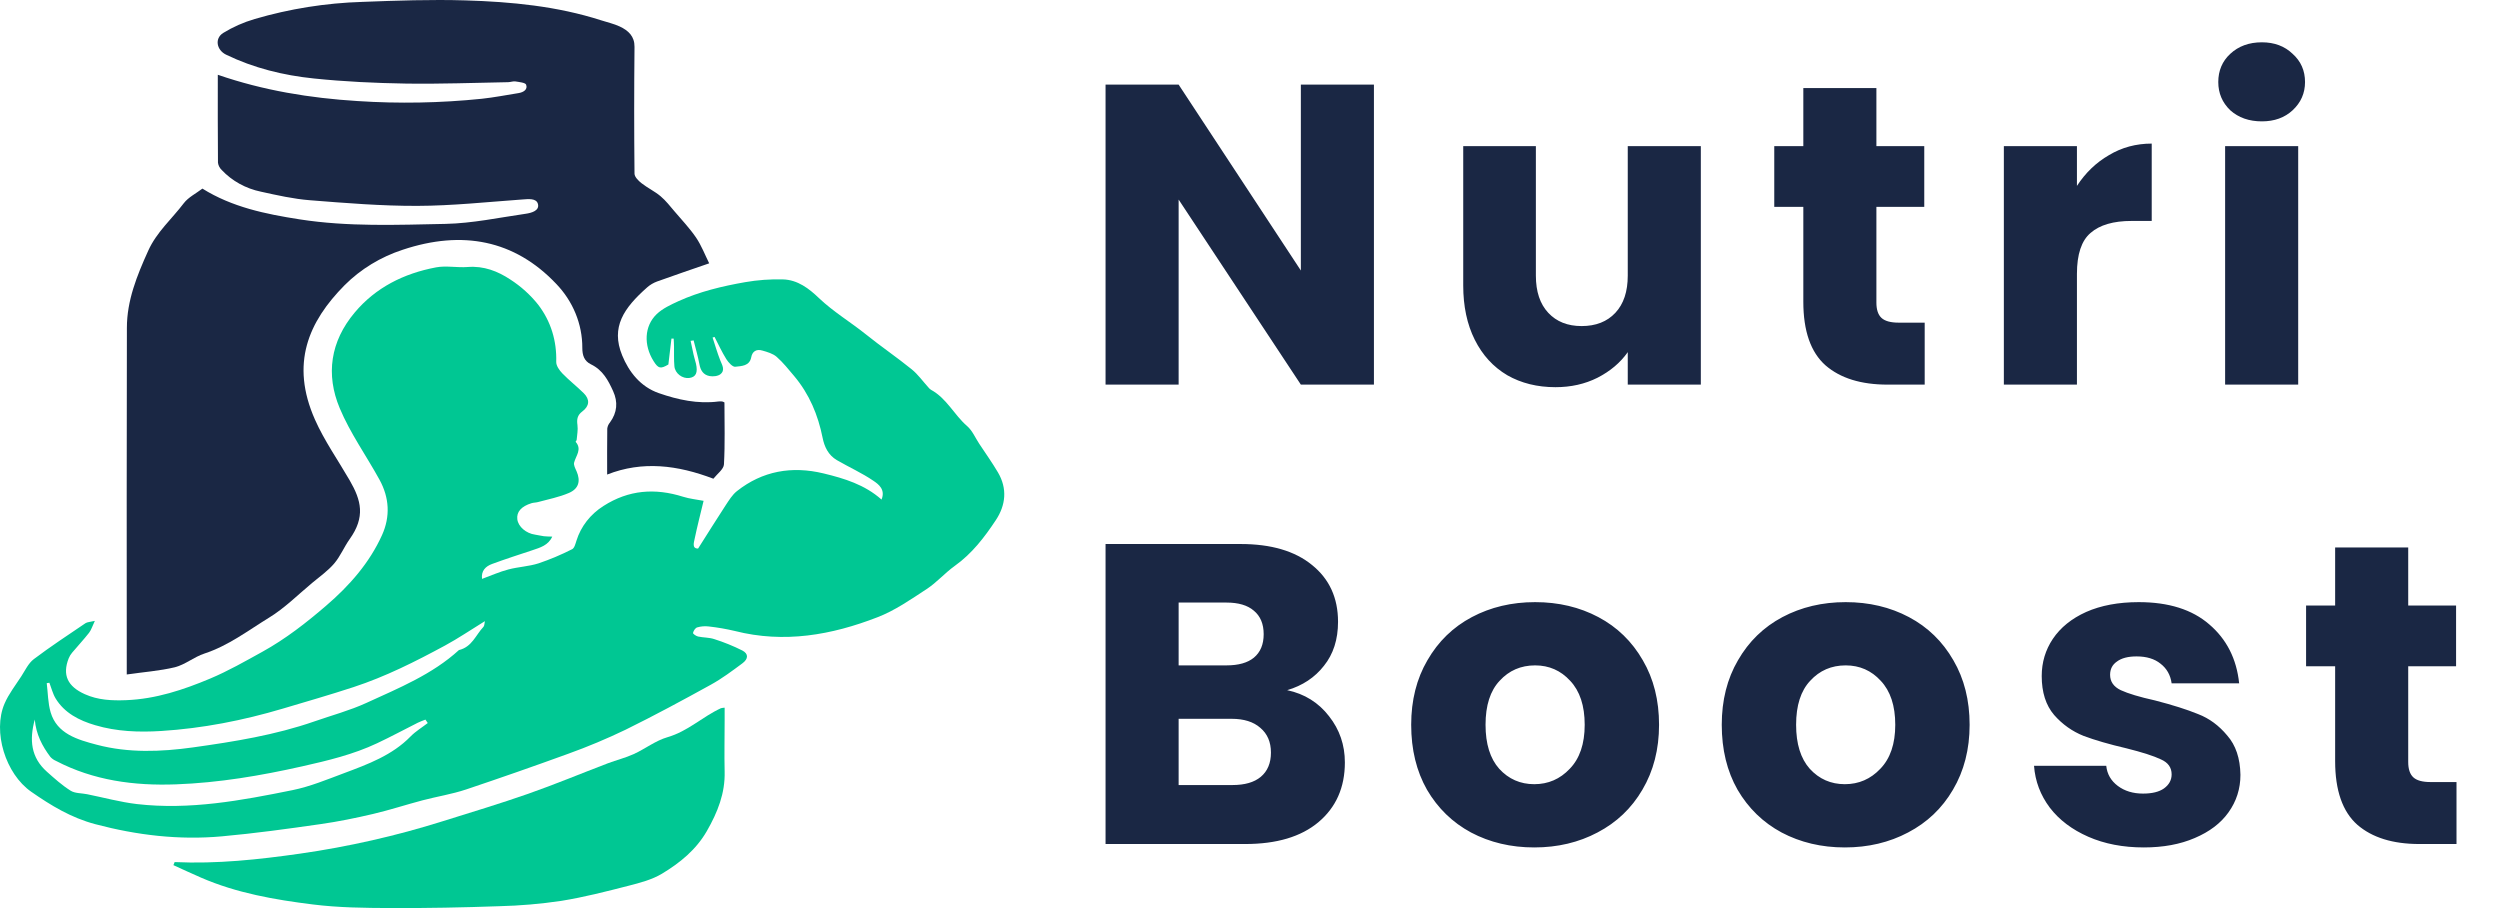 <svg width="234" height="85" viewBox="0 0 234 85" fill="none" xmlns="http://www.w3.org/2000/svg">
<path d="M128.6 36H121.76L110.32 18.68V36H103.48V7.92H110.32L121.76 25.32V7.92H128.6V36ZM159.198 13.68V36H152.358V32.96C151.665 33.947 150.718 34.747 149.518 35.36C148.345 35.947 147.038 36.24 145.598 36.24C143.891 36.24 142.385 35.867 141.078 35.12C139.771 34.347 138.758 33.24 138.038 31.8C137.318 30.36 136.958 28.667 136.958 26.72V13.68H143.758V25.8C143.758 27.293 144.145 28.453 144.918 29.28C145.691 30.107 146.731 30.52 148.038 30.52C149.371 30.52 150.425 30.107 151.198 29.28C151.971 28.453 152.358 27.293 152.358 25.8V13.68H159.198ZM180.151 30.2V36H176.671C174.191 36 172.258 35.4 170.871 34.2C169.485 32.973 168.791 30.987 168.791 28.24V19.36H166.071V13.68H168.791V8.24H175.631V13.68H180.111V19.36H175.631V28.32C175.631 28.987 175.791 29.467 176.111 29.76C176.431 30.053 176.965 30.2 177.711 30.2H180.151ZM194.401 17.4C195.201 16.173 196.201 15.213 197.401 14.52C198.601 13.8 199.935 13.44 201.401 13.44V20.68H199.521C197.815 20.68 196.535 21.053 195.681 21.8C194.828 22.52 194.401 23.8 194.401 25.64V36H187.561V13.68H194.401V17.4ZM211.711 11.36C210.511 11.36 209.524 11.013 208.751 10.32C208.004 9.6 207.631 8.72 207.631 7.68C207.631 6.613 208.004 5.733 208.751 5.04C209.524 4.32 210.511 3.96 211.711 3.96C212.884 3.96 213.844 4.32 214.591 5.04C215.364 5.733 215.751 6.613 215.751 7.68C215.751 8.72 215.364 9.6 214.591 10.32C213.844 11.013 212.884 11.36 211.711 11.36ZM215.111 13.68V36H208.271V13.68H215.111ZM120.48 64.6C122.107 64.947 123.413 65.76 124.4 67.04C125.387 68.293 125.88 69.733 125.88 71.36C125.88 73.707 125.053 75.573 123.4 76.96C121.773 78.32 119.493 79 116.56 79H103.48V50.92H116.12C118.973 50.92 121.2 51.573 122.8 52.88C124.427 54.187 125.24 55.96 125.24 58.2C125.24 59.853 124.8 61.227 123.92 62.32C123.067 63.413 121.92 64.173 120.48 64.6ZM110.32 62.28H114.8C115.92 62.28 116.773 62.04 117.36 61.56C117.973 61.053 118.28 60.32 118.28 59.36C118.28 58.4 117.973 57.667 117.36 57.16C116.773 56.653 115.92 56.4 114.8 56.4H110.32V62.28ZM115.36 73.48C116.507 73.48 117.387 73.227 118 72.72C118.64 72.187 118.96 71.427 118.96 70.44C118.96 69.453 118.627 68.68 117.96 68.12C117.32 67.56 116.427 67.28 115.28 67.28H110.32V73.48H115.36ZM143.607 79.32C141.421 79.32 139.447 78.853 137.687 77.92C135.954 76.987 134.581 75.653 133.567 73.92C132.581 72.187 132.087 70.16 132.087 67.84C132.087 65.547 132.594 63.533 133.607 61.8C134.621 60.04 136.007 58.693 137.767 57.76C139.527 56.827 141.501 56.36 143.687 56.36C145.874 56.36 147.847 56.827 149.607 57.76C151.367 58.693 152.754 60.04 153.767 61.8C154.781 63.533 155.287 65.547 155.287 67.84C155.287 70.133 154.767 72.16 153.727 73.92C152.714 75.653 151.314 76.987 149.527 77.92C147.767 78.853 145.794 79.32 143.607 79.32ZM143.607 73.4C144.914 73.4 146.021 72.92 146.927 71.96C147.861 71 148.327 69.627 148.327 67.84C148.327 66.053 147.874 64.68 146.967 63.72C146.087 62.76 144.994 62.28 143.687 62.28C142.354 62.28 141.247 62.76 140.367 63.72C139.487 64.653 139.047 66.027 139.047 67.84C139.047 69.627 139.474 71 140.327 71.96C141.207 72.92 142.301 73.4 143.607 73.4ZM172.676 79.32C170.489 79.32 168.516 78.853 166.756 77.92C165.023 76.987 163.649 75.653 162.636 73.92C161.649 72.187 161.156 70.16 161.156 67.84C161.156 65.547 161.663 63.533 162.676 61.8C163.689 60.04 165.076 58.693 166.836 57.76C168.596 56.827 170.569 56.36 172.756 56.36C174.943 56.36 176.916 56.827 178.676 57.76C180.436 58.693 181.823 60.04 182.836 61.8C183.849 63.533 184.356 65.547 184.356 67.84C184.356 70.133 183.836 72.16 182.796 73.92C181.783 75.653 180.383 76.987 178.596 77.92C176.836 78.853 174.863 79.32 172.676 79.32ZM172.676 73.4C173.983 73.4 175.089 72.92 175.996 71.96C176.929 71 177.396 69.627 177.396 67.84C177.396 66.053 176.943 64.68 176.036 63.72C175.156 62.76 174.063 62.28 172.756 62.28C171.423 62.28 170.316 62.76 169.436 63.72C168.556 64.653 168.116 66.027 168.116 67.84C168.116 69.627 168.543 71 169.396 71.96C170.276 72.92 171.369 73.4 172.676 73.4ZM200.665 79.32C198.718 79.32 196.985 78.987 195.465 78.32C193.945 77.653 192.745 76.747 191.865 75.6C190.985 74.427 190.491 73.12 190.385 71.68H197.145C197.225 72.453 197.585 73.08 198.225 73.56C198.865 74.04 199.651 74.28 200.585 74.28C201.438 74.28 202.091 74.12 202.545 73.8C203.025 73.453 203.265 73.013 203.265 72.48C203.265 71.84 202.931 71.373 202.265 71.08C201.598 70.76 200.518 70.413 199.025 70.04C197.425 69.667 196.091 69.28 195.025 68.88C193.958 68.453 193.038 67.8 192.265 66.92C191.491 66.013 191.105 64.8 191.105 63.28C191.105 62 191.451 60.84 192.145 59.8C192.865 58.733 193.905 57.893 195.265 57.28C196.651 56.667 198.291 56.36 200.185 56.36C202.985 56.36 205.185 57.053 206.785 58.44C208.411 59.827 209.345 61.667 209.585 63.96H203.265C203.158 63.187 202.811 62.573 202.225 62.12C201.665 61.667 200.918 61.44 199.985 61.44C199.185 61.44 198.571 61.6 198.145 61.92C197.718 62.213 197.505 62.627 197.505 63.16C197.505 63.8 197.838 64.28 198.505 64.6C199.198 64.92 200.265 65.24 201.705 65.56C203.358 65.987 204.705 66.413 205.745 66.84C206.785 67.24 207.691 67.907 208.465 68.84C209.265 69.747 209.678 70.973 209.705 72.52C209.705 73.827 209.331 75 208.585 76.04C207.865 77.053 206.811 77.853 205.425 78.44C204.065 79.027 202.478 79.32 200.665 79.32ZM229.929 73.2V79H226.449C223.969 79 222.036 78.4 220.649 77.2C219.263 75.973 218.569 73.987 218.569 71.24V62.36H215.849V56.68H218.569V51.24H225.409V56.68H229.889V62.36H225.409V71.32C225.409 71.987 225.569 72.467 225.889 72.76C226.209 73.053 226.743 73.2 227.489 73.2H229.929Z" fill="#1A2744"/>
<path d="M8.877 58.114C8.64 58.613 8.544 58.962 8.335 59.23C7.831 59.872 7.27 60.472 6.745 61.097C6.613 61.255 6.507 61.43 6.431 61.617C5.816 63.177 6.324 64.248 7.937 64.975C9.176 65.533 10.471 65.587 11.806 65.536C14.594 65.427 17.171 64.563 19.666 63.517C21.357 62.807 22.953 61.891 24.555 61.008C26.733 59.804 28.669 58.291 30.528 56.691C32.729 54.803 34.587 52.674 35.758 50.084C36.544 48.345 36.444 46.582 35.523 44.904C34.29 42.66 32.768 40.531 31.794 38.197C30.486 35.064 30.912 31.97 33.209 29.242C35.159 26.921 37.777 25.599 40.816 25.025C41.759 24.845 42.792 25.07 43.773 24.992C45.289 24.87 46.602 25.392 47.756 26.156C48.768 26.808 49.657 27.613 50.388 28.537C51.574 30.102 52.117 31.912 52.063 33.87C52.054 34.232 52.357 34.663 52.642 34.956C53.271 35.607 53.997 36.169 54.64 36.806C55.231 37.395 55.179 38.005 54.502 38.514C54.03 38.866 53.978 39.265 54.05 39.786C54.112 40.235 54.014 40.703 53.977 41.162C53.977 41.231 53.86 41.334 53.881 41.358C54.498 42.055 53.903 42.65 53.737 43.296C53.676 43.54 53.854 43.853 53.969 44.118C54.352 45.001 54.189 45.737 53.253 46.139C52.318 46.541 51.323 46.727 50.348 46.995C50.158 47.048 49.949 47.039 49.762 47.095C48.797 47.39 48.334 47.913 48.421 48.607C48.507 49.3 49.251 49.931 50.087 50.043C50.362 50.081 50.63 50.158 50.905 50.19C51.153 50.221 51.405 50.215 51.691 50.227C51.323 51.042 50.562 51.257 49.817 51.506C48.559 51.922 47.302 52.328 46.061 52.786C45.45 53.011 45.024 53.426 45.118 54.184C45.964 53.873 46.755 53.517 47.586 53.301C48.509 53.055 49.501 53.02 50.403 52.731C51.485 52.364 52.536 51.922 53.547 51.407C53.772 51.298 53.862 50.893 53.956 50.608C54.367 49.28 55.263 48.129 56.489 47.356C58.847 45.85 61.305 45.665 63.946 46.498C64.551 46.689 65.204 46.751 65.856 46.877C65.542 48.181 65.259 49.286 65.026 50.399C64.943 50.801 64.757 51.348 65.341 51.345C66.248 49.918 67.07 48.599 67.917 47.301C68.231 46.829 68.537 46.317 68.977 45.968C71.358 44.084 74.109 43.59 77.095 44.314C79.027 44.783 80.93 45.357 82.512 46.76C82.895 45.819 82.237 45.331 81.763 45.01C80.688 44.274 79.47 43.73 78.335 43.071C77.522 42.598 77.161 41.805 76.996 40.978C76.571 38.85 75.76 36.891 74.323 35.186C73.803 34.571 73.301 33.932 72.695 33.401C72.35 33.098 71.827 32.946 71.357 32.812C70.784 32.64 70.413 32.906 70.314 33.445C70.157 34.267 69.401 34.262 68.818 34.328C68.566 34.356 68.173 33.917 67.983 33.614C67.567 32.947 67.24 32.232 66.883 31.536L66.697 31.594C66.93 32.3 67.136 33.015 67.408 33.71C67.585 34.164 67.905 34.638 67.431 35.025C67.203 35.211 66.735 35.261 66.413 35.199C65.833 35.09 65.57 34.665 65.469 34.11C65.33 33.354 65.109 32.611 64.922 31.861L64.641 31.904C64.732 32.331 64.817 32.759 64.915 33.183C64.981 33.477 65.072 33.749 65.141 34.036C65.334 34.874 65.141 35.287 64.537 35.376C63.879 35.471 63.178 34.959 63.123 34.272C63.068 33.661 63.099 33.043 63.088 32.429C63.088 32.184 63.066 31.937 63.055 31.694H62.847C62.753 32.481 62.66 33.268 62.56 34.116C61.833 34.549 61.617 34.51 61.173 33.797C60.241 32.312 60.293 30.528 61.466 29.402C62.016 28.874 62.786 28.52 63.509 28.187C65.484 27.291 67.596 26.788 69.742 26.411C70.908 26.208 72.094 26.121 73.279 26.152C74.672 26.187 75.74 27.027 76.645 27.893C78 29.185 79.621 30.149 81.073 31.316C82.461 32.432 83.947 33.444 85.332 34.565C85.928 35.047 86.376 35.689 86.893 36.257C86.96 36.344 87.043 36.42 87.137 36.482C88.624 37.295 89.298 38.821 90.518 39.877C91.016 40.31 91.285 40.974 91.655 41.533C92.243 42.425 92.867 43.299 93.406 44.212C94.302 45.731 94.145 47.281 93.201 48.698C92.147 50.286 90.99 51.81 89.359 52.973C88.438 53.631 87.692 54.509 86.745 55.129C85.263 56.098 83.772 57.145 82.122 57.778C77.841 59.437 73.405 60.236 68.779 59.059C67.978 58.87 67.165 58.729 66.345 58.637C65.98 58.592 65.609 58.621 65.257 58.724C65.078 58.778 64.908 59.046 64.867 59.242C64.85 59.327 65.152 59.536 65.339 59.579C65.837 59.686 66.378 59.661 66.853 59.82C67.758 60.107 68.637 60.463 69.48 60.886C70.071 61.194 70.057 61.67 69.48 62.094C68.537 62.794 67.576 63.515 66.537 64.088C63.905 65.54 61.257 66.971 58.553 68.302C56.806 69.143 55.013 69.895 53.179 70.555C50.005 71.71 46.821 72.822 43.628 73.893C42.309 74.334 40.905 74.553 39.552 74.91C38.003 75.319 36.478 75.82 34.919 76.186C33.295 76.567 31.651 76.904 29.997 77.138C26.927 77.579 23.852 78.003 20.765 78.282C16.751 78.646 12.812 78.175 8.926 77.145C6.66 76.546 4.761 75.388 2.924 74.109C0.509 72.428 -0.701 68.483 0.424 65.861C0.812 64.956 1.452 64.141 1.996 63.299C2.358 62.743 2.653 62.083 3.169 61.692C4.728 60.515 6.376 59.433 8.001 58.331C8.174 58.22 8.416 58.223 8.877 58.114ZM45.384 58.141C44.04 58.969 42.881 59.76 41.644 60.428C38.891 61.916 36.09 63.331 33.078 64.317C30.887 65.034 28.667 65.675 26.454 66.332C22.75 67.431 18.969 68.177 15.085 68.421C12.996 68.551 10.916 68.476 8.908 67.878C7.402 67.437 6.032 66.729 5.211 65.384C4.937 64.932 4.815 64.401 4.623 63.905L4.375 63.945C4.488 64.856 4.483 65.798 4.739 66.672C5.33 68.683 7.255 69.234 9.069 69.71C12.026 70.492 15.082 70.373 18.075 69.955C21.922 69.416 25.768 68.8 29.442 67.519C31.063 66.954 32.743 66.504 34.287 65.796C37.334 64.401 40.471 63.119 42.955 60.847C44.186 60.553 44.527 59.434 45.249 58.675C45.352 58.572 45.335 58.351 45.384 58.141ZM40.039 67.677C39.967 67.569 39.894 67.462 39.821 67.355C39.581 67.452 39.333 67.534 39.104 67.649C37.832 68.286 36.588 68.963 35.295 69.569C33.077 70.617 30.692 71.188 28.285 71.73C24.397 72.604 20.485 73.269 16.482 73.415C12.543 73.562 8.746 73.049 5.246 71.223C5.042 71.136 4.861 71.008 4.716 70.848C3.949 69.83 3.376 68.732 3.255 67.35C2.74 69.244 2.883 70.892 4.39 72.234C5.098 72.863 5.805 73.504 6.615 74.012C7.022 74.268 7.635 74.234 8.154 74.339C9.705 74.651 11.241 75.074 12.81 75.26C17.757 75.831 22.585 74.929 27.378 73.957C29.027 73.622 30.61 72.963 32.19 72.373C34.45 71.528 36.721 70.688 38.426 68.935C38.896 68.455 39.498 68.093 40.039 67.677Z" fill="#00C793"/>
<path d="M66.38 24.648C64.722 25.222 63.107 25.768 61.507 26.346C61.162 26.473 60.845 26.66 60.575 26.898C58.374 28.845 57.159 30.619 58.233 33.259C58.861 34.799 59.944 36.203 61.674 36.8C63.449 37.417 65.313 37.83 67.254 37.577C67.367 37.566 67.481 37.566 67.594 37.577C67.669 37.598 67.741 37.628 67.808 37.667C67.808 39.58 67.871 41.53 67.762 43.468C67.735 43.922 67.133 44.351 66.773 44.808C63.433 43.534 60.138 43.113 56.829 44.418C56.829 42.978 56.819 41.546 56.84 40.112C56.866 39.906 56.952 39.71 57.09 39.546C57.772 38.611 57.855 37.633 57.385 36.603C56.928 35.602 56.426 34.638 55.313 34.101C54.672 33.789 54.507 33.249 54.505 32.568C54.515 30.337 53.631 28.184 52.028 26.534C48.145 22.462 43.278 21.519 37.7 23.375C35.629 24.05 33.764 25.187 32.264 26.686C28.866 30.118 27.157 34.029 29.479 39.272C30.353 41.246 31.633 43.062 32.725 44.951C33.818 46.841 34.214 48.381 32.725 50.467C32.202 51.202 31.864 52.059 31.282 52.742C30.7 53.424 29.93 53.969 29.224 54.556C27.893 55.661 26.659 56.911 25.186 57.811C23.227 59.012 21.394 60.431 19.125 61.175C18.165 61.49 17.341 62.205 16.373 62.454C14.936 62.798 13.435 62.903 11.864 63.131V62.27C11.864 51.741 11.847 41.21 11.877 30.681C11.877 28.137 12.811 25.812 13.872 23.47C14.658 21.722 16.087 20.493 17.203 19.02C17.627 18.463 18.355 18.105 18.946 17.653C21.713 19.385 24.84 20.033 28.047 20.532C32.585 21.239 37.152 21.048 41.703 20.956C44.218 20.904 46.71 20.367 49.208 20.008C49.763 19.93 50.512 19.713 50.352 19.094C50.207 18.536 49.467 18.629 48.874 18.672C45.608 18.906 42.341 19.26 39.071 19.27C35.718 19.282 32.357 19.007 29.01 18.742C27.47 18.622 25.942 18.276 24.431 17.943C23.005 17.65 21.717 16.938 20.753 15.912C20.559 15.726 20.436 15.486 20.402 15.228C20.377 12.484 20.386 9.739 20.386 6.998C24.648 8.469 29.001 9.18 33.461 9.458C37.334 9.713 41.223 9.642 45.083 9.246C46.241 9.123 47.386 8.897 48.541 8.713C49.013 8.637 49.414 8.368 49.245 7.925C49.173 7.733 48.599 7.679 48.242 7.622C48.027 7.588 47.793 7.688 47.566 7.692C44.372 7.747 41.175 7.875 37.977 7.823C35.105 7.776 32.224 7.641 29.369 7.345C26.514 7.049 23.739 6.368 21.158 5.115C20.284 4.692 20.058 3.609 20.894 3.083C21.808 2.523 22.8 2.084 23.843 1.779C27.104 0.822 30.488 0.282 33.904 0.177C37.125 0.055 40.349 -0.062 43.572 0.037C47.87 0.168 52.149 0.577 56.26 1.899C56.843 2.087 57.453 2.222 58.002 2.477C58.825 2.861 59.401 3.404 59.39 4.39C59.349 8.344 59.349 12.298 59.39 16.252C59.39 16.557 59.754 16.919 60.045 17.147C60.606 17.588 61.281 17.906 61.825 18.363C62.323 18.78 62.722 19.303 63.144 19.796C63.832 20.602 64.571 21.382 65.159 22.249C65.66 22.995 65.98 23.84 66.38 24.648Z" fill="#1A2744"/>
<path d="M16.347 80.691C20.3 80.875 24.207 80.454 28.096 79.899C32.622 79.25 37.08 78.238 41.42 76.873C44.105 76.033 46.803 75.222 49.452 74.294C51.967 73.411 54.41 72.392 56.892 71.446C57.692 71.142 58.54 70.937 59.313 70.584C60.393 70.092 61.357 69.324 62.487 68.998C64.4 68.441 65.751 67.084 67.481 66.288C67.594 66.262 67.71 66.245 67.826 66.238V67.482C67.826 69.058 67.788 70.634 67.826 72.209C67.882 74.241 67.173 76.023 66.158 77.792C65.156 79.534 63.655 80.758 61.962 81.778C61.039 82.334 59.907 82.633 58.829 82.908C56.749 83.441 54.66 83.98 52.541 84.32C50.616 84.607 48.673 84.775 46.724 84.821C43.334 84.941 39.938 85.01 36.546 84.994C34.123 84.983 31.672 84.958 29.286 84.657C25.714 84.215 22.154 83.593 18.838 82.155C17.963 81.775 17.1 81.372 16.23 80.978C16.273 80.883 16.309 80.785 16.347 80.691Z" fill="#00C793"/>
</svg>
